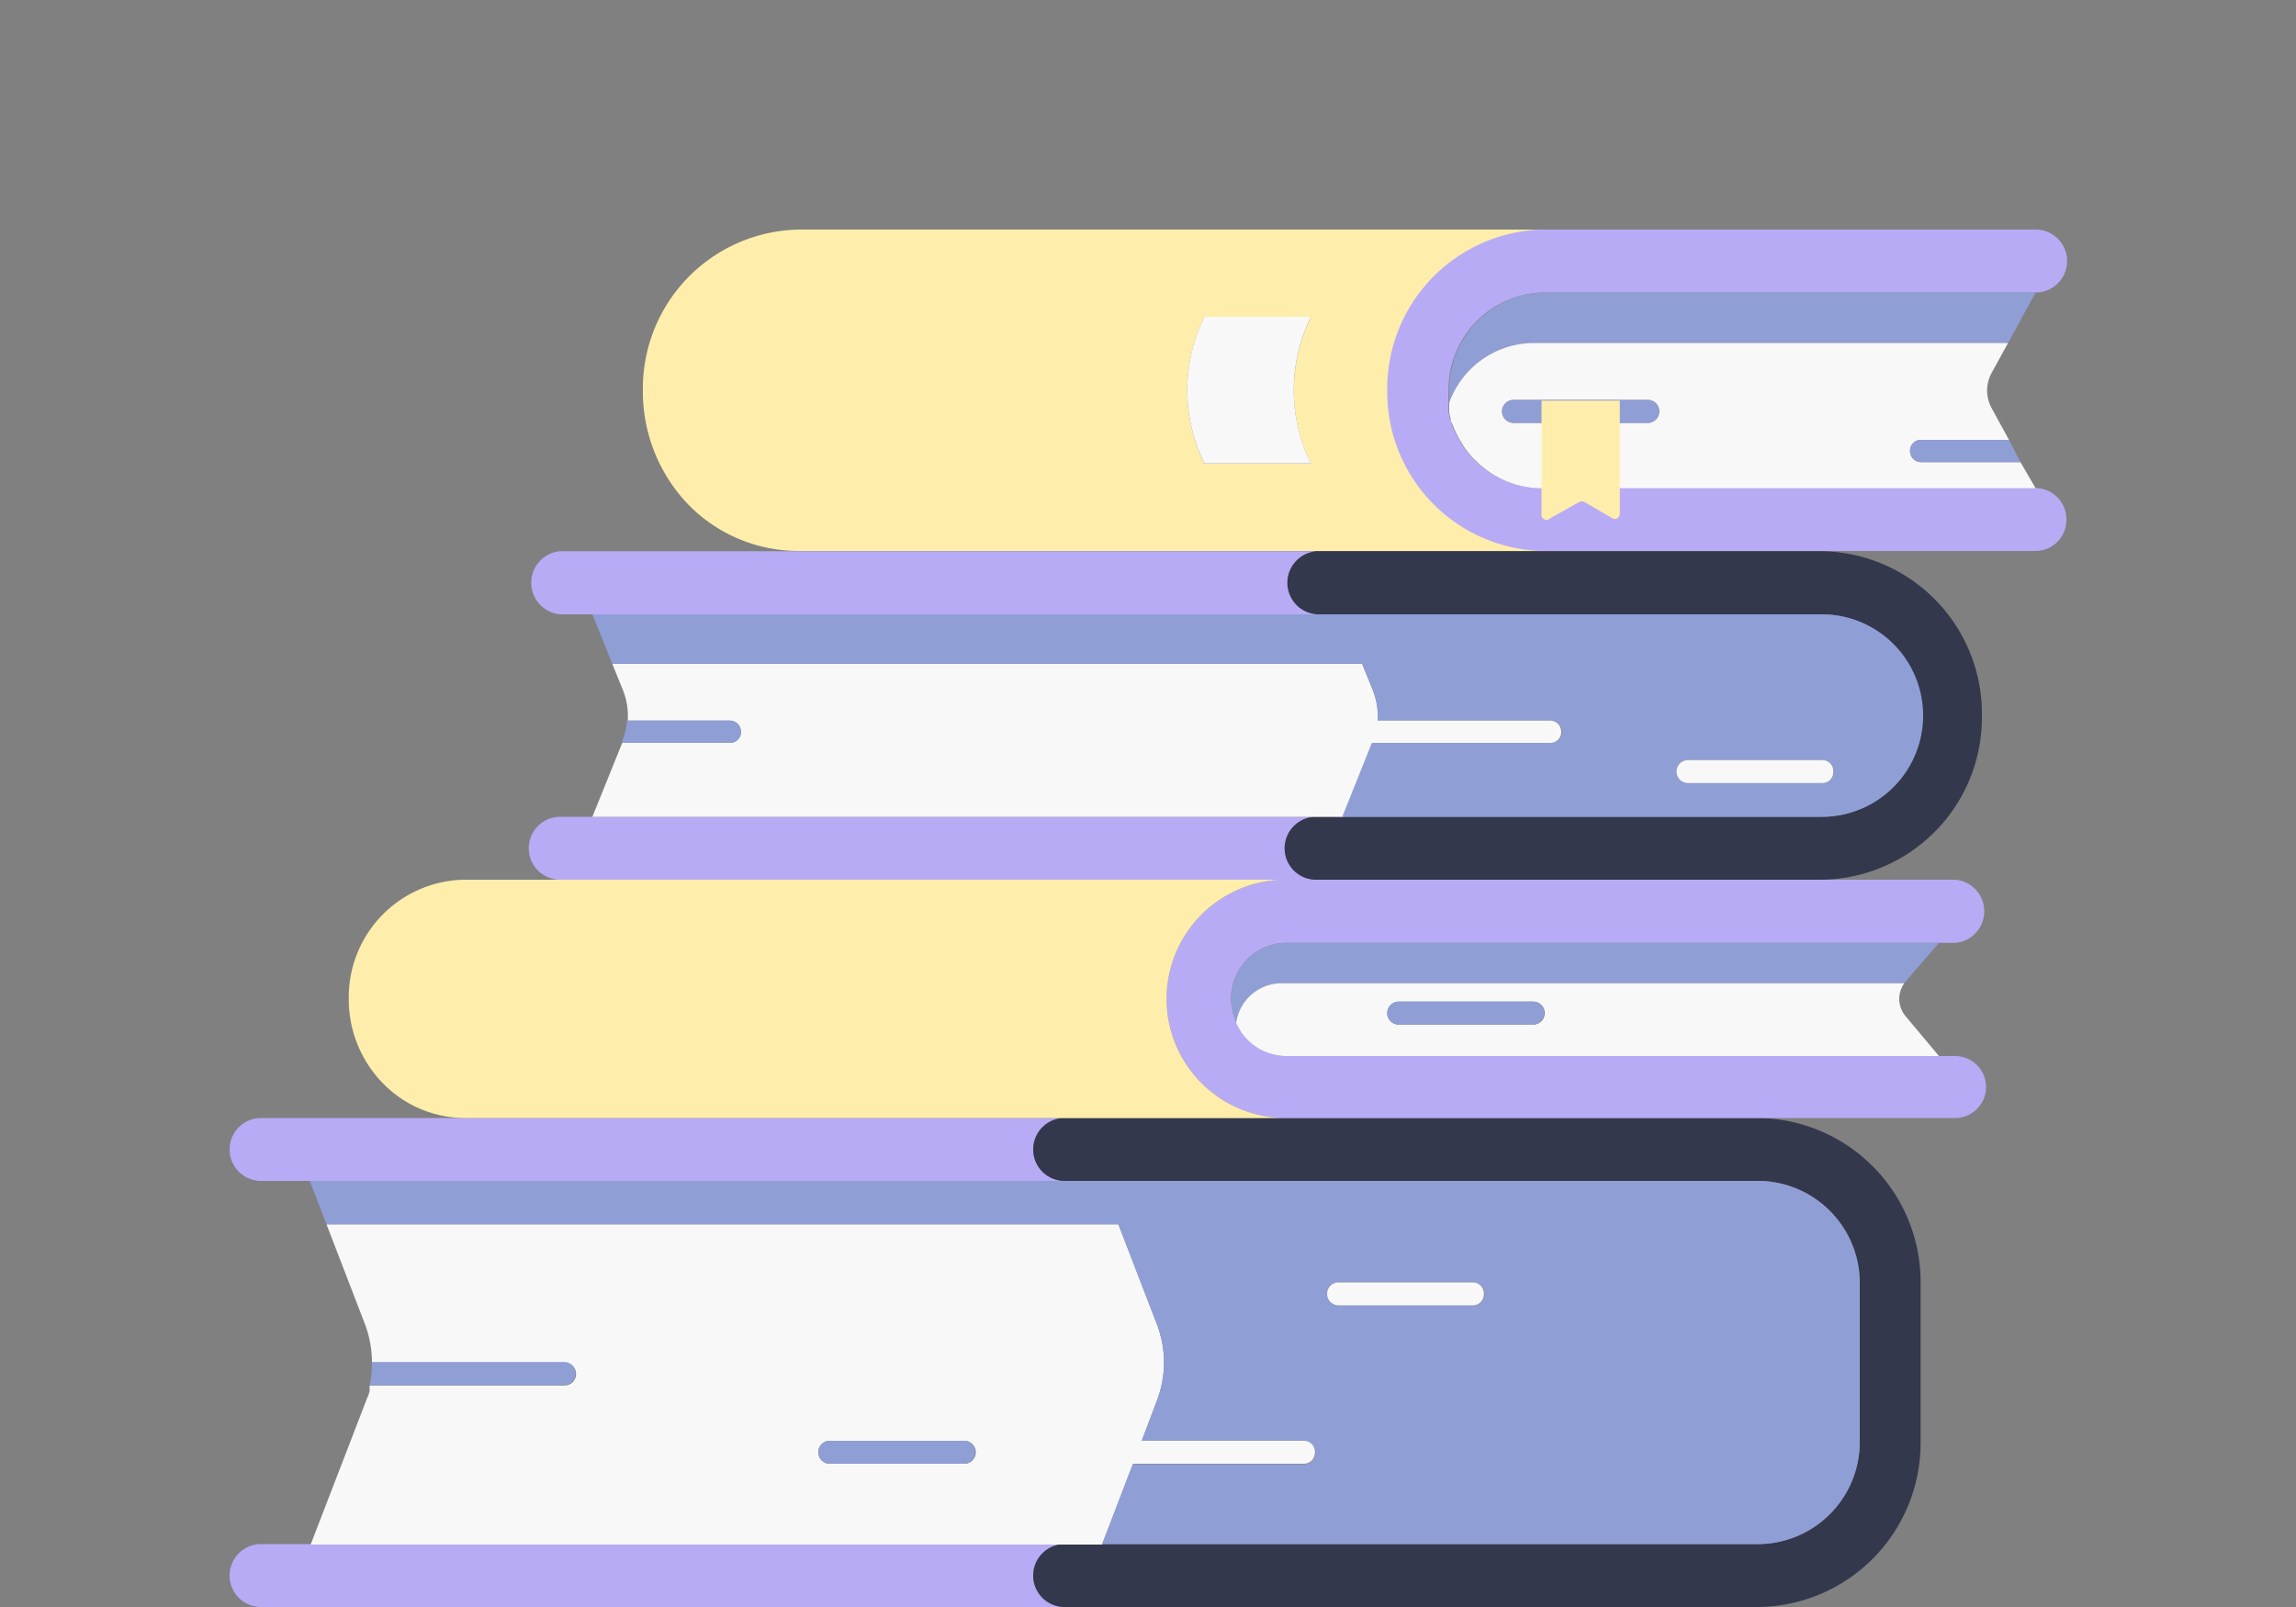 <svg id="Layer_1" data-name="Layer 1" xmlns="http://www.w3.org/2000/svg" viewBox="0 0 100 70"><rect x="0" y="0" width="100" height="70" fill="#808080" stroke="none"/><defs><style>.cls-1{fill:#b8abf5;}.cls-2{fill:#33384d;}.cls-3{fill:#f8f8f8;}.cls-4{fill:#909ed6;}.cls-5{fill:#ffeeab;}</style></defs><title>books</title><path class="cls-1" d="M46.37,51.44h-35a1.37,1.37,0,0,1,0-2.74h35a1.37,1.37,0,0,0,0,2.74Z"/><path class="cls-1" d="M46.37,70h-35a1.37,1.37,0,0,1,0-2.74h35a1.37,1.37,0,0,0,0,2.74Z"/><path class="cls-2" d="M83.65,55.94v6.82A7.15,7.15,0,0,1,76.6,70H46.37a1.37,1.37,0,0,1,0-2.74H76.6A4.45,4.45,0,0,0,81,62.76V55.94a4.45,4.45,0,0,0-4.38-4.5H46.37a1.37,1.37,0,0,1,0-2.74H76.6A7.15,7.15,0,0,1,83.65,55.94Z"/><path class="cls-3" d="M50.39,57.69l-1.68-4.36H14.22l1.68,4.36a4.77,4.77,0,0,1,.3,1.66h8.39a.49.49,0,0,1,0,1H16.1a.85.85,0,0,0,0,.17c0,.17-.1.34-.16.51l-2.41,6.25H48l1.35-3.5.38-1L50.39,61A4.63,4.63,0,0,0,50.39,57.69ZM42,63.76H36.14a.49.49,0,0,1,0-1H42a.49.49,0,0,1,0,1Z"/><path class="cls-4" d="M76.6,51.44H13.49l.73,1.89H48.71l1.68,4.36a4.63,4.63,0,0,1,0,3.32l-.68,1.77h7.08a.49.49,0,0,1,0,1H49.33L48,67.26H76.6A4.45,4.45,0,0,0,81,62.76V55.94A4.45,4.45,0,0,0,76.6,51.44ZM64.16,56.86H58.3a.49.49,0,0,1,0-1h5.86a.49.49,0,0,1,0,1Z"/><path class="cls-4" d="M42.47,63.27a.48.48,0,0,1-.47.49H36.14a.49.49,0,0,1,0-1H42A.48.48,0,0,1,42.47,63.27Z"/><path class="cls-3" d="M57.27,63.27a.48.48,0,0,1-.48.49H49.33l.38-1h7.08A.48.48,0,0,1,57.27,63.27Z"/><path class="cls-3" d="M64.63,56.37a.48.48,0,0,1-.47.49H58.3a.49.49,0,0,1,0-1h5.86A.48.48,0,0,1,64.63,56.37Z"/><path class="cls-4" d="M25.06,59.84a.48.48,0,0,1-.47.49H16.1a4.59,4.59,0,0,0,.1-1h8.39A.48.48,0,0,1,25.06,59.84Z"/><path class="cls-1" d="M86.5,47.33a1.35,1.35,0,0,1-1.34,1.37H56a5.19,5.19,0,0,1,0-10.38H85.16a1.38,1.38,0,0,1,0,2.75H56a2.41,2.41,0,0,0-2.38,2.44,2.55,2.55,0,0,0,.22,1A2.39,2.39,0,0,0,56,46H85.16A1.35,1.35,0,0,1,86.5,47.33Z"/><path class="cls-4" d="M84.45,41.07,83,42.75l-.06.08H55.76a2,2,0,0,0-1.92,1.72,2.55,2.55,0,0,1-.22-1A2.41,2.41,0,0,1,56,41.07Z"/><path class="cls-3" d="M83,44.27a1.17,1.17,0,0,1-.06-1.44H55.76a2,2,0,0,0-1.92,1.72A2.39,2.39,0,0,0,56,46H84.45Zm-16.22.36H60.92a.49.49,0,0,1,0-1h5.86a.49.49,0,0,1,0,1Z"/><path class="cls-4" d="M67.25,44.14a.48.48,0,0,1-.47.49H60.92a.49.49,0,0,1,0-1h5.86A.48.48,0,0,1,67.25,44.14Z"/><path class="cls-5" d="M56,48.7H20.24a5,5,0,0,1-3.57-1.52,5.23,5.23,0,0,1-1.48-3.67,5.12,5.12,0,0,1,5-5.19H56A5.19,5.19,0,0,0,56,48.7Z"/><path class="cls-1" d="M57.33,38.32H24.4a1.37,1.37,0,0,1,0-2.74H57.33a1.37,1.37,0,0,0,0,2.74Z"/><path class="cls-2" d="M86.32,31.17a7.07,7.07,0,0,1-7,7.15h-22a1.37,1.37,0,0,1,0-2.74h22a4.41,4.41,0,0,0,0-8.82h-22a1.38,1.38,0,0,1,0-2.75h22A7.08,7.08,0,0,1,86.32,31.17Z"/><path class="cls-1" d="M57.33,26.76H24.4a1.38,1.38,0,0,1,0-2.75H57.33a1.38,1.38,0,0,0,0,2.75Z"/><path class="cls-3" d="M60,31.39a3.49,3.49,0,0,1-.21.89l0,.08-1.29,3.22H25.8l1.3-3.22h4.7a.47.47,0,0,0,.47-.48.48.48,0,0,0-.47-.49H27.34a3,3,0,0,0-.21-1.33l-.46-1.14H59.33l.46,1.14A3,3,0,0,1,60,31.39Z"/><path class="cls-4" d="M79.35,26.76H25.8l.87,2.16H59.33l.46,1.14A3,3,0,0,1,60,31.39h7.56a.48.48,0,0,1,.47.49.47.47,0,0,1-.47.48H59.75l-1.29,3.22H79.35a4.41,4.41,0,0,0,0-8.82Zm0,7.35H73.52a.49.49,0,0,1,0-1h5.85a.49.49,0,0,1,0,1Z"/><path class="cls-4" d="M32.27,31.88a.47.47,0,0,1-.47.48H27.1l0-.08a3.12,3.12,0,0,0,.21-.89H31.8A.48.48,0,0,1,32.27,31.88Z"/><path class="cls-3" d="M79.85,33.62a.48.48,0,0,1-.48.49H73.52a.49.49,0,0,1,0-1h5.85A.48.48,0,0,1,79.85,33.62Z"/><path class="cls-3" d="M68,31.88a.47.47,0,0,1-.47.48H59.75l0-.08a3.49,3.49,0,0,0,.21-.89h7.56A.48.48,0,0,1,68,31.88Z"/><path class="cls-1" d="M90,22.64A1.35,1.35,0,0,1,88.66,24H67.24a7,7,0,0,1,0-14H88.66a1.37,1.37,0,0,1,0,2.74H67.24A4.22,4.22,0,0,0,63.09,17a4.58,4.58,0,0,0,0,.53h0l0,.2a.44.44,0,0,0,0,.1l0,.16.06.23c0,.07.05.14.07.22a1.8,1.8,0,0,0,.08.21,4.68,4.68,0,0,0,.37.7l.08.13a4.54,4.54,0,0,0,.39.48l.16.15.11.11.09.07a3.24,3.24,0,0,0,.31.24l.16.11.16.09.16.09a2.52,2.52,0,0,0,.34.15,4,4,0,0,0,1.5.29H88.66A1.36,1.36,0,0,1,90,22.64Z"/><path class="cls-5" d="M60.42,17a6.93,6.93,0,0,1,6.82-7H34.81A6.92,6.92,0,0,0,28,17,7.1,7.1,0,0,0,30,22,6.71,6.71,0,0,0,34.81,24H67.24A6.92,6.92,0,0,1,60.42,17ZM57.1,20.2H52.46a7.18,7.18,0,0,1,0-6.39H57.1a7.18,7.18,0,0,0,0,6.39Z"/><path class="cls-4" d="M88.66,12.74l-1.2,2.2H66.79a3.93,3.93,0,0,0-3.67,2.6,4.58,4.58,0,0,1,0-.53,4.22,4.22,0,0,1,4.15-4.27Z"/><path class="cls-3" d="M88,20.13H83.67a.48.48,0,0,1-.48-.49.47.47,0,0,1,.48-.48H87.5l-.75-1.37a1.6,1.6,0,0,1,0-1.56l.71-1.29H66.79a3.93,3.93,0,0,0-3.67,2.6h0l0,.2a.44.44,0,0,0,0,.1l0,.16.06.23c0,.07,0,.14.07.22a1.8,1.8,0,0,0,.08.21,4.68,4.68,0,0,0,.37.7l.08.13a4.54,4.54,0,0,0,.39.48l.16.15.11.11.09.07a3.24,3.24,0,0,0,.31.24l.16.11.16.09.16.09a2.52,2.52,0,0,0,.34.15,4,4,0,0,0,1.5.29H88.66ZM71.77,18.42H65.92a.49.49,0,0,1,0-1h5.85a.49.49,0,0,1,0,1Z"/><path class="cls-4" d="M72.25,17.94a.48.48,0,0,1-.48.48H65.92a.49.49,0,0,1,0-1h5.85A.48.48,0,0,1,72.25,17.94Z"/><path class="cls-4" d="M88,20.13H83.67a.48.48,0,0,1-.48-.49.47.47,0,0,1,.48-.48H87.5Z"/><path class="cls-3" d="M56.35,17a7.1,7.1,0,0,0,.75,3.19H52.46a7.18,7.18,0,0,1,0-6.39H57.1A7.14,7.14,0,0,0,56.35,17Z"/><path class="cls-5" d="M67.14,22.38V17.45h3.41v4.93a.22.22,0,0,1-.32.2L69,21.86a.26.26,0,0,0-.21,0l-1.28.72A.22.22,0,0,1,67.14,22.38Z"/></svg>